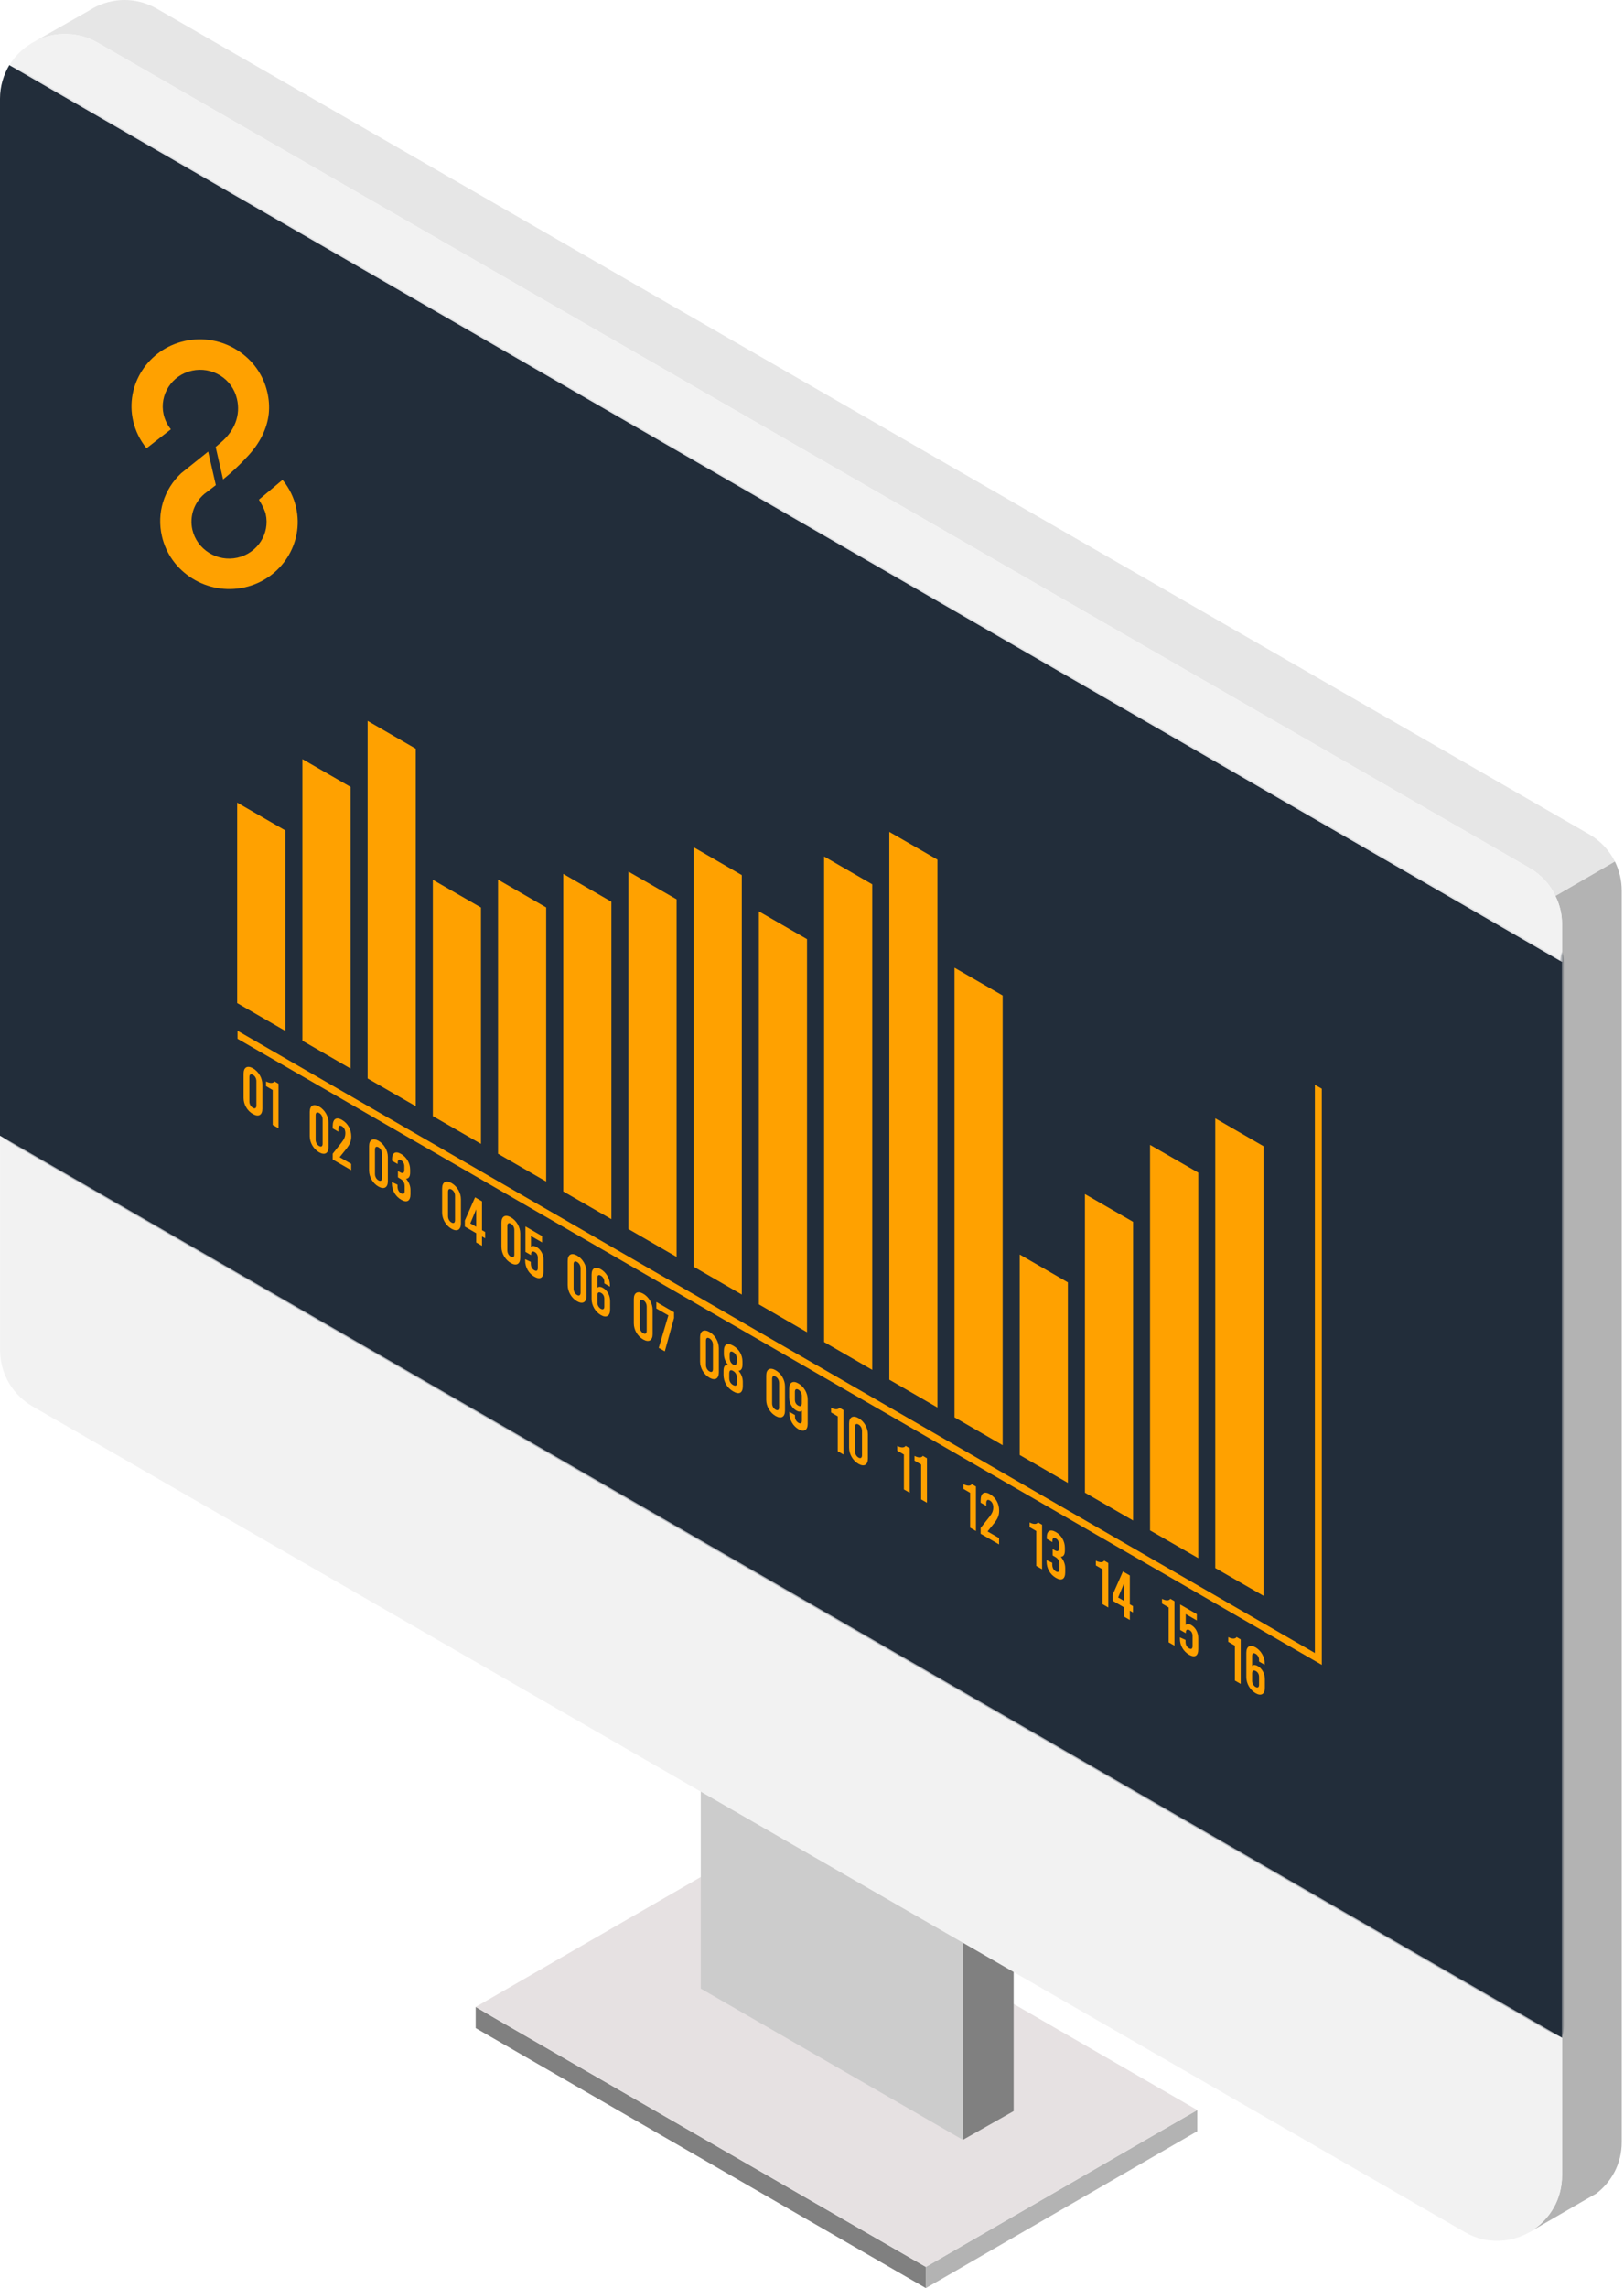 <svg width="213" height="300" viewBox="0 0 213 300" fill="none" xmlns="http://www.w3.org/2000/svg">
<path d="M200.499 292.724L207.563 288.637L209.399 287.585C211.358 286.063 212.701 283.7 212.701 280.868V116.763C212.701 115.42 212.377 114.11 211.795 112.935L203.992 117.457C204.574 118.599 204.865 119.853 204.865 121.163V285.257C204.865 286.745 204.484 288.145 203.846 289.32C203.063 290.764 201.898 291.929 200.499 292.724Z" fill="#B3B3B3"/>
<path d="M121.431 297.224V300L157.03 279.435V276.659L154.634 278.036L121.431 297.224Z" fill="#B3B3B3"/>
<path d="M62.389 263.135V265.912L121.43 300V297.224L64.784 264.546L62.389 263.135Z" fill="#808080"/>
<path d="M62.389 263.136L64.784 264.546L121.43 297.224L154.634 278.036L157.03 276.659L98.033 242.571L62.389 263.136Z" fill="#E6E1E2"/>
<path d="M91.909 229.103L98.57 232.954L126.288 248.963L132.949 245.19L98.57 225.331L91.909 229.103Z" fill="#F2F2F2"/>
<path d="M91.909 229.103V260.729L126.288 280.566V248.963L98.57 232.954L91.909 229.103Z" fill="#CCCCCC"/>
<path d="M126.288 248.963V280.566L132.949 276.793V245.19L126.288 248.963Z" fill="#808080"/>
<path d="M4.623 5.397C5.91 4.726 7.366 4.401 8.855 4.468C10.165 4.502 11.508 4.849 12.773 5.576L200.644 113.83C202.133 114.703 203.297 115.957 204.003 117.48L211.805 112.957C211.078 111.502 209.902 110.237 208.447 109.397L20.576 1.143C17.833 -0.435 14.732 -0.29 12.28 1.031L11.698 1.378L4.623 5.397Z" fill="#E6E6E6"/>
<path d="M204.876 285.279C204.876 286.768 204.495 288.167 203.857 289.342C203.073 290.775 201.898 291.94 200.499 292.735C198.047 294.078 194.924 294.279 192.147 292.678L4.276 184.402C1.645 182.88 0.011 180.081 0.011 177.047V148.904L204.887 267.188V285.279H204.876Z" fill="#F2F2F2"/>
<path d="M100.104 65.592L1.231 8.521C0.47 9.808 0 11.297 0 12.931V148.904L100.104 206.68L204.876 267.177V126.122L100.104 65.592Z" fill="#222D3A"/>
<path d="M4.624 5.397C5.911 4.726 7.367 4.401 8.856 4.468C10.165 4.502 11.509 4.849 12.774 5.576L200.645 113.83C202.134 114.703 203.298 115.957 204.004 117.48C204.586 118.622 204.877 119.875 204.877 121.185V126.111L1.243 8.543C2.06 7.188 3.247 6.103 4.624 5.397Z" fill="#F2F2F2"/>
<g opacity="0.56">
<g opacity="0.56">
<g opacity="0.56">
<g opacity="0.56">
<path opacity="0.032" d="M205.28 126.335C205.235 126.413 204.172 125.887 202.907 125.159L3.505 10.032C2.24 9.304 1.255 8.644 1.299 8.565C1.344 8.487 2.408 9.013 3.673 9.741L203.086 124.868C204.351 125.607 205.336 126.257 205.28 126.335Z" fill="#222D3A"/>
<path opacity="0.065" d="M205.225 126.301C205.18 126.38 204.151 125.865 202.919 125.159L3.506 10.032C2.275 9.327 1.323 8.689 1.368 8.61C1.413 8.532 2.442 9.047 3.674 9.752L203.087 124.879C204.307 125.585 205.27 126.223 205.225 126.301Z" fill="#222D3A"/>
<path opacity="0.097" d="M205.158 126.268C205.113 126.346 204.117 125.853 202.919 125.159L3.506 10.032C2.319 9.349 1.379 8.722 1.423 8.644C1.468 8.565 2.465 9.058 3.662 9.752L203.076 124.88C204.273 125.574 205.203 126.189 205.158 126.268Z" fill="#222D3A"/>
<path opacity="0.129" d="M205.09 126.234C205.046 126.313 204.072 125.831 202.919 125.159L3.517 10.021C2.364 9.349 1.457 8.756 1.502 8.677C1.546 8.599 2.52 9.08 3.673 9.752L203.075 124.891C204.24 125.551 205.135 126.156 205.09 126.234Z" fill="#222D3A"/>
<path opacity="0.161" d="M205.033 126.189C204.989 126.256 204.048 125.797 202.929 125.148L3.516 10.021C2.396 9.371 1.523 8.789 1.557 8.722C1.601 8.655 2.542 9.114 3.661 9.763L203.074 124.891C204.194 125.54 205.067 126.122 205.033 126.189Z" fill="#222D3A"/>
<path opacity="0.194" d="M204.967 126.156C204.923 126.223 204.016 125.775 202.93 125.148L3.517 10.021C2.431 9.394 1.58 8.823 1.625 8.756C1.67 8.689 2.576 9.136 3.662 9.763L203.075 124.891C204.161 125.518 205.012 126.089 204.967 126.156Z" fill="#222D3A"/>
<path opacity="0.226" d="M204.9 126.122C204.866 126.189 203.982 125.753 202.93 125.148L3.517 10.01C2.464 9.405 1.647 8.857 1.681 8.789C1.714 8.722 2.599 9.159 3.651 9.763L203.075 124.902C204.128 125.507 204.945 126.055 204.9 126.122Z" fill="#222D3A"/>
<path opacity="0.258" d="M204.844 126.077C204.811 126.145 203.949 125.719 202.941 125.137L3.517 10.01C2.498 9.427 1.703 8.89 1.748 8.834C1.781 8.767 2.643 9.192 3.651 9.775L203.064 124.902C204.083 125.484 204.878 126.021 204.844 126.077Z" fill="#222D3A"/>
<path opacity="0.29" d="M204.777 126.044C204.744 126.111 203.915 125.697 202.93 125.137L3.528 9.998C2.543 9.427 1.782 8.924 1.816 8.857C1.849 8.789 2.678 9.204 3.663 9.763L203.076 124.891C204.05 125.473 204.811 125.988 204.777 126.044Z" fill="#222D3A"/>
<path opacity="0.323" d="M204.71 126.01C204.676 126.066 203.881 125.674 202.93 125.137L3.528 9.998C2.587 9.45 1.848 8.957 1.882 8.901C1.916 8.845 2.71 9.237 3.662 9.775L203.075 124.902C204.004 125.451 204.743 125.943 204.71 126.01Z" fill="#222D3A"/>
<path opacity="0.355" d="M204.653 125.977C204.62 126.033 203.858 125.652 202.941 125.126L3.527 9.998C2.621 9.472 1.904 9.002 1.938 8.935C1.971 8.879 2.732 9.26 3.65 9.786L203.064 124.913C203.97 125.439 204.687 125.909 204.653 125.977Z" fill="#222D3A"/>
<path opacity="0.387" d="M204.586 125.932C204.553 125.988 203.814 125.619 202.941 125.115L3.528 9.987C2.654 9.484 1.972 9.025 2.005 8.969C2.039 8.913 2.777 9.282 3.651 9.786L203.064 124.913C203.937 125.428 204.62 125.876 204.586 125.932Z" fill="#222D3A"/>
<path opacity="0.419" d="M204.52 125.898C204.486 125.954 203.781 125.607 202.941 125.115L3.528 9.987C2.689 9.506 2.028 9.069 2.062 9.013C2.095 8.957 2.801 9.304 3.64 9.797L203.053 124.924C203.893 125.406 204.554 125.842 204.52 125.898Z" fill="#222D3A"/>
<path opacity="0.452" d="M204.464 125.865C204.43 125.921 203.759 125.585 202.952 125.115L3.539 9.987C2.733 9.517 2.106 9.103 2.14 9.047C2.174 8.991 2.845 9.327 3.651 9.797L203.064 124.924C203.859 125.395 204.486 125.809 204.464 125.865Z" fill="#222D3A"/>
<path opacity="0.484" d="M204.396 125.82C204.363 125.865 203.725 125.551 202.952 125.103L3.539 9.976C2.767 9.528 2.162 9.125 2.196 9.08C2.229 9.036 2.867 9.349 3.64 9.797L203.053 124.924C203.825 125.372 204.419 125.775 204.396 125.82Z" fill="#222D3A"/>
<path opacity="0.516" d="M204.329 125.786C204.307 125.831 203.68 125.529 202.953 125.103L3.539 9.976C2.8 9.551 2.23 9.17 2.263 9.125C2.286 9.08 2.912 9.383 3.64 9.808L203.053 124.936C203.781 125.361 204.363 125.742 204.329 125.786Z" fill="#222D3A"/>
<path opacity="0.548" d="M204.273 125.753C204.251 125.798 203.658 125.507 202.964 125.104L3.539 9.976C2.834 9.573 2.297 9.204 2.319 9.159C2.341 9.114 2.935 9.405 3.629 9.808L203.042 124.936C203.747 125.339 204.296 125.708 204.273 125.753Z" fill="#222D3A"/>
<path opacity="0.581" d="M204.205 125.719C204.183 125.764 203.623 125.484 202.963 125.103L3.55 9.965C2.889 9.584 2.363 9.237 2.385 9.192C2.408 9.148 2.968 9.427 3.639 9.808L203.052 124.936C203.713 125.327 204.228 125.674 204.205 125.719Z" fill="#222D3A"/>
<path opacity="0.613" d="M204.139 125.674C204.116 125.719 203.59 125.451 202.952 125.092L3.55 9.965C2.923 9.607 2.43 9.271 2.453 9.237C2.475 9.192 3.001 9.461 3.64 9.819L203.053 124.947C203.668 125.305 204.161 125.641 204.139 125.674Z" fill="#222D3A"/>
<path opacity="0.645" d="M204.072 125.641C204.05 125.674 203.546 125.428 202.953 125.092L3.551 9.954C2.957 9.607 2.487 9.304 2.51 9.26C2.532 9.226 3.036 9.472 3.629 9.808L203.042 124.936C203.636 125.294 204.095 125.607 204.072 125.641Z" fill="#222D3A"/>
<path opacity="0.677" d="M204.015 125.607C203.993 125.641 203.523 125.406 202.963 125.092L3.55 9.954C2.99 9.629 2.554 9.338 2.576 9.304C2.598 9.271 3.069 9.506 3.628 9.819L203.042 124.947C203.601 125.282 204.038 125.574 204.015 125.607Z" fill="#222D3A"/>
<path opacity="0.71" d="M203.948 125.562C203.926 125.596 203.489 125.383 202.963 125.081L3.55 9.954C3.024 9.651 2.621 9.383 2.632 9.349C2.654 9.315 3.091 9.528 3.617 9.842L203.03 124.969C203.557 125.26 203.971 125.529 203.948 125.562Z" fill="#222D3A"/>
<path opacity="0.742" d="M203.882 125.529C203.859 125.563 203.456 125.361 202.964 125.07L3.562 9.943C3.069 9.663 2.689 9.405 2.711 9.372C2.733 9.338 3.136 9.54 3.629 9.831L203.042 124.958C203.523 125.249 203.904 125.495 203.882 125.529Z" fill="#222D3A"/>
<path opacity="0.774" d="M203.826 125.495C203.803 125.529 203.423 125.339 202.975 125.07L3.562 9.942C3.103 9.685 2.756 9.439 2.767 9.416C2.789 9.383 3.17 9.573 3.618 9.842L203.031 124.969C203.49 125.227 203.837 125.462 203.826 125.495Z" fill="#222D3A"/>
<path opacity="0.806" d="M203.759 125.462C203.747 125.484 203.389 125.316 202.975 125.07L3.562 9.942C3.148 9.696 2.812 9.483 2.834 9.461C2.845 9.439 3.203 9.607 3.618 9.853L203.031 124.98C203.445 125.215 203.77 125.428 203.759 125.462Z" fill="#222D3A"/>
<path opacity="0.839" d="M203.691 125.417C203.68 125.439 203.355 125.283 202.975 125.059L3.562 9.931C3.181 9.707 2.879 9.506 2.89 9.483C2.901 9.461 3.226 9.618 3.606 9.842L203.031 124.98C203.411 125.193 203.714 125.395 203.691 125.417Z" fill="#222D3A"/>
<path opacity="0.871" d="M203.636 125.383C203.624 125.406 203.333 125.26 202.986 125.059L3.562 9.931C3.215 9.73 2.946 9.551 2.957 9.528C2.969 9.506 3.26 9.651 3.607 9.853L203.02 124.98C203.378 125.182 203.647 125.361 203.636 125.383Z" fill="#222D3A"/>
<path opacity="0.903" d="M203.568 125.35C203.556 125.372 203.288 125.238 202.986 125.059L3.572 9.931C3.259 9.752 3.013 9.584 3.024 9.562C3.035 9.539 3.304 9.674 3.617 9.853L203.019 124.98C203.333 125.159 203.579 125.327 203.568 125.35Z" fill="#222D3A"/>
<path opacity="0.935" d="M203.501 125.316C203.49 125.339 203.254 125.215 202.975 125.059L3.573 9.92C3.293 9.763 3.08 9.618 3.091 9.595C3.102 9.573 3.338 9.696 3.617 9.853L203.031 124.98C203.299 125.148 203.512 125.294 203.501 125.316Z" fill="#222D3A"/>
<path opacity="0.968" d="M203.444 125.271C203.433 125.283 203.232 125.182 202.986 125.047L3.572 9.92C3.326 9.774 3.136 9.651 3.147 9.64C3.158 9.629 3.36 9.73 3.606 9.864L203.019 124.991C203.254 125.137 203.444 125.26 203.444 125.271Z" fill="#222D3A"/>
<path opacity="0.56" d="M203.019 124.991C203.221 125.115 203.389 125.215 203.378 125.238C203.366 125.249 203.199 125.159 202.986 125.047L3.573 9.909C3.36 9.786 3.203 9.685 3.214 9.662C3.226 9.651 3.394 9.741 3.606 9.853L203.019 124.991Z" fill="#222D3A"/>
</g>
</g>
</g>
</g>
<g opacity="0.74">
<g opacity="0.74">
<g opacity="0.74">
<g opacity="0.74">
<path opacity="0.032" d="M204.877 124.723C205.022 124.723 205.134 125.439 205.134 126.313V265.52C205.134 266.404 205.022 267.121 204.877 267.121C204.731 267.121 204.619 266.404 204.619 265.52V126.324C204.619 125.439 204.731 124.723 204.877 124.723Z" fill="#222D3A"/>
<path opacity="0.065" d="M204.876 124.768C205.01 124.768 205.122 125.462 205.122 126.324V265.531C205.122 266.393 205.01 267.087 204.876 267.087C204.742 267.087 204.63 266.393 204.63 265.531V126.324C204.63 125.462 204.742 124.768 204.876 124.768Z" fill="#222D3A"/>
<path opacity="0.097" d="M204.876 124.812C205.011 124.812 205.112 125.484 205.112 126.324V265.531C205.112 266.36 205 267.043 204.876 267.043C204.742 267.043 204.641 266.371 204.641 265.531V126.324C204.63 125.495 204.742 124.812 204.876 124.812Z" fill="#222D3A"/>
<path opacity="0.129" d="M204.876 124.857C205.01 124.857 205.111 125.507 205.111 126.324V265.531C205.111 266.337 205.01 266.998 204.876 266.998C204.741 266.998 204.641 266.348 204.641 265.531V126.324C204.641 125.518 204.741 124.857 204.876 124.857Z" fill="#222D3A"/>
<path opacity="0.161" d="M204.877 124.902C205 124.902 205.101 125.54 205.101 126.324V265.531C205.101 266.315 205 266.953 204.877 266.953C204.754 266.953 204.653 266.315 204.653 265.531V126.324C204.653 125.54 204.754 124.902 204.877 124.902Z" fill="#222D3A"/>
<path opacity="0.194" d="M204.877 124.947C205 124.947 205.101 125.563 205.101 126.324V265.531C205.101 266.292 205 266.908 204.877 266.908C204.754 266.908 204.653 266.292 204.653 265.531V126.324C204.653 125.563 204.754 124.947 204.877 124.947Z" fill="#222D3A"/>
<path opacity="0.226" d="M204.877 124.992C204.989 124.992 205.089 125.585 205.089 126.324V265.531C205.089 266.27 205 266.863 204.877 266.863C204.765 266.863 204.664 266.27 204.664 265.531V126.324C204.664 125.585 204.754 124.992 204.877 124.992Z" fill="#222D3A"/>
<path opacity="0.258" d="M204.876 125.036C204.988 125.036 205.078 125.607 205.078 126.324V265.531C205.078 266.236 204.988 266.819 204.876 266.819C204.764 266.819 204.675 266.248 204.675 265.531V126.324C204.675 125.619 204.764 125.036 204.876 125.036Z" fill="#222D3A"/>
<path opacity="0.29" d="M204.876 125.081C204.988 125.081 205.078 125.641 205.078 126.324V265.531C205.078 266.214 204.988 266.774 204.876 266.774C204.764 266.774 204.675 266.214 204.675 265.531V126.324C204.675 125.641 204.764 125.081 204.876 125.081Z" fill="#222D3A"/>
<path opacity="0.323" d="M204.876 125.126C204.977 125.126 205.066 125.663 205.066 126.324V265.531C205.066 266.192 204.977 266.729 204.876 266.729C204.775 266.729 204.686 266.192 204.686 265.531V126.324C204.686 125.663 204.775 125.126 204.876 125.126Z" fill="#222D3A"/>
<path opacity="0.355" d="M204.877 125.171C204.978 125.171 205.056 125.686 205.056 126.324V265.531C205.056 266.169 204.978 266.684 204.877 266.684C204.777 266.684 204.698 266.169 204.698 265.531V126.324C204.698 125.686 204.777 125.171 204.877 125.171Z" fill="#222D3A"/>
<path opacity="0.387" d="M204.877 125.215C204.978 125.215 205.056 125.708 205.056 126.324V265.531C205.056 266.147 204.978 266.64 204.877 266.64C204.777 266.64 204.698 266.147 204.698 265.531V126.324C204.698 125.708 204.777 125.215 204.877 125.215Z" fill="#222D3A"/>
<path opacity="0.419" d="M204.877 125.26C204.966 125.26 205.045 125.73 205.045 126.324V265.531C205.045 266.113 204.966 266.595 204.877 266.595C204.787 266.595 204.709 266.125 204.709 265.531V126.324C204.709 125.73 204.787 125.26 204.877 125.26Z" fill="#222D3A"/>
<path opacity="0.452" d="M204.877 125.305C204.966 125.305 205.034 125.764 205.034 126.324V265.531C205.034 266.091 204.966 266.55 204.877 266.55C204.787 266.55 204.709 266.091 204.709 265.531V126.324C204.709 125.764 204.787 125.305 204.877 125.305Z" fill="#222D3A"/>
<path opacity="0.484" d="M204.876 125.35C204.966 125.35 205.033 125.786 205.033 126.324V265.531C205.033 266.068 204.966 266.505 204.876 266.505C204.787 266.505 204.72 266.068 204.72 265.531V126.324C204.72 125.786 204.787 125.35 204.876 125.35Z" fill="#222D3A"/>
<path opacity="0.516" d="M204.876 125.395C204.954 125.395 205.022 125.809 205.022 126.324V265.531C205.022 266.046 204.954 266.46 204.876 266.46C204.798 266.46 204.73 266.046 204.73 265.531V126.324C204.73 125.809 204.798 125.395 204.876 125.395Z" fill="#222D3A"/>
<path opacity="0.548" d="M204.876 125.439C204.954 125.439 205.022 125.831 205.022 126.324V265.531C205.022 266.024 204.954 266.416 204.876 266.416C204.798 266.416 204.73 266.024 204.73 265.531V126.324C204.73 125.831 204.798 125.439 204.876 125.439Z" fill="#222D3A"/>
<path opacity="0.581" d="M204.877 125.484C204.955 125.484 205.011 125.865 205.011 126.324V265.531C205.011 265.99 204.955 266.371 204.877 266.371C204.798 266.371 204.742 265.99 204.742 265.531V126.324C204.742 125.854 204.798 125.484 204.877 125.484Z" fill="#222D3A"/>
<path opacity="0.613" d="M204.877 125.529C204.944 125.529 205 125.887 205 126.324V265.531C205 265.968 204.944 266.326 204.877 266.326C204.81 266.326 204.754 265.968 204.754 265.531V126.324C204.754 125.887 204.81 125.529 204.877 125.529Z" fill="#222D3A"/>
<path opacity="0.645" d="M204.877 125.574C204.944 125.574 205 125.91 205 126.324V265.531C205 265.945 204.944 266.281 204.877 266.281C204.81 266.281 204.754 265.945 204.754 265.531V126.324C204.754 125.91 204.81 125.574 204.877 125.574Z" fill="#222D3A"/>
<path opacity="0.677" d="M204.877 125.618C204.944 125.618 204.989 125.932 204.989 126.324V265.531C204.989 265.923 204.933 266.236 204.877 266.236C204.809 266.236 204.765 265.923 204.765 265.531V126.324C204.765 125.932 204.809 125.618 204.877 125.618Z" fill="#222D3A"/>
<path opacity="0.71" d="M204.877 125.663C204.933 125.663 204.977 125.954 204.977 126.324V265.531C204.977 265.901 204.933 266.192 204.877 266.192C204.821 266.192 204.776 265.901 204.776 265.531V126.324C204.765 125.954 204.821 125.663 204.877 125.663Z" fill="#222D3A"/>
<path opacity="0.742" d="M204.876 125.708C204.932 125.708 204.977 125.988 204.977 126.324V265.531C204.977 265.867 204.932 266.147 204.876 266.147C204.82 266.147 204.775 265.867 204.775 265.531V126.324C204.775 125.977 204.82 125.708 204.876 125.708Z" fill="#222D3A"/>
<path opacity="0.774" d="M204.877 125.753C204.933 125.753 204.966 126.01 204.966 126.324V265.531C204.966 265.845 204.921 266.102 204.877 266.102C204.821 266.102 204.787 265.845 204.787 265.531V126.324C204.787 126.01 204.821 125.753 204.877 125.753Z" fill="#222D3A"/>
<path opacity="0.806" d="M204.877 125.798C204.921 125.798 204.966 126.033 204.966 126.324V265.531C204.966 265.822 204.933 266.057 204.877 266.057C204.832 266.057 204.787 265.822 204.787 265.531V126.324C204.787 126.033 204.832 125.798 204.877 125.798Z" fill="#222D3A"/>
<path opacity="0.839" d="M204.877 125.842C204.922 125.842 204.956 126.055 204.956 126.324V265.531C204.956 265.8 204.922 266.013 204.877 266.013C204.832 266.013 204.799 265.8 204.799 265.531V126.324C204.799 126.055 204.832 125.842 204.877 125.842Z" fill="#222D3A"/>
<path opacity="0.871" d="M204.877 125.887C204.91 125.887 204.944 126.089 204.944 126.324V265.531C204.944 265.777 204.91 265.968 204.877 265.968C204.843 265.968 204.81 265.766 204.81 265.531V126.324C204.81 126.077 204.832 125.887 204.877 125.887Z" fill="#222D3A"/>
<path opacity="0.903" d="M204.877 125.932C204.91 125.932 204.944 126.111 204.944 126.324V265.531C204.944 265.755 204.91 265.923 204.877 265.923C204.843 265.923 204.81 265.744 204.81 265.531V126.324C204.81 126.1 204.843 125.932 204.877 125.932Z" fill="#222D3A"/>
<path opacity="0.935" d="M204.876 125.977C204.91 125.977 204.932 126.134 204.932 126.324V265.531C204.932 265.722 204.91 265.878 204.876 265.878C204.843 265.878 204.82 265.722 204.82 265.531V126.324C204.82 126.134 204.843 125.977 204.876 125.977Z" fill="#222D3A"/>
<path opacity="0.968" d="M204.877 126.01C204.899 126.01 204.922 126.145 204.922 126.313V265.52C204.922 265.688 204.899 265.822 204.877 265.822C204.854 265.822 204.832 265.688 204.832 265.52V126.324C204.832 126.156 204.843 126.01 204.877 126.01Z" fill="#222D3A"/>
<path opacity="0.74" d="M204.832 126.324C204.832 126.178 204.854 126.066 204.877 126.066C204.899 126.066 204.922 126.189 204.922 126.324V265.531C204.922 265.677 204.899 265.789 204.877 265.789C204.854 265.789 204.832 265.666 204.832 265.531V126.324Z" fill="#222D3A"/>
</g>
</g>
</g>
</g>
<g opacity="0.74">
<g opacity="0.74">
<g opacity="0.74">
<g opacity="0.74">
<path opacity="0.032" d="M204.809 267.132C204.764 267.21 203.7 266.684 202.435 265.957L2.272 150.393C1.007 149.665 0.011 149.004 0.067 148.926C0.111 148.848 1.175 149.374 2.44 150.102L202.592 265.666C203.868 266.393 204.853 267.043 204.809 267.132Z" fill="#222D3A"/>
<path opacity="0.065" d="M204.743 267.087C204.698 267.166 203.657 266.651 202.426 265.945L2.285 150.392C1.053 149.676 0.091 149.038 0.135 148.96C0.18 148.881 1.221 149.396 2.453 150.101L202.605 265.665C203.836 266.371 204.799 267.009 204.743 267.087Z" fill="#222D3A"/>
<path opacity="0.097" d="M204.686 267.054C204.641 267.132 203.634 266.628 202.436 265.945L2.284 150.381C1.086 149.687 0.157 149.072 0.202 148.993C0.247 148.915 1.254 149.419 2.452 150.101L202.604 265.665C203.791 266.36 204.731 266.975 204.686 267.054Z" fill="#222D3A"/>
<path opacity="0.129" d="M204.619 267.02C204.574 267.098 203.6 266.606 202.436 265.945L2.284 150.381C1.119 149.71 0.213 149.105 0.257 149.038C0.302 148.96 1.276 149.452 2.44 150.113L202.592 265.677C203.757 266.337 204.664 266.942 204.619 267.02Z" fill="#222D3A"/>
<path opacity="0.161" d="M204.552 266.986C204.507 267.054 203.567 266.595 202.436 265.945L2.284 150.37C1.153 149.721 0.28 149.139 0.325 149.06C0.37 148.993 1.31 149.452 2.441 150.101L202.593 265.665C203.723 266.326 204.597 266.908 204.552 266.986Z" fill="#222D3A"/>
<path opacity="0.194" d="M204.495 266.942C204.45 267.009 203.543 266.561 202.446 265.923L2.283 150.37C1.197 149.743 0.346 149.172 0.38 149.105C0.413 149.038 1.331 149.486 2.429 150.124L202.581 265.688C203.678 266.304 204.528 266.874 204.495 266.942Z" fill="#222D3A"/>
<path opacity="0.226" d="M204.428 266.908C204.395 266.975 203.499 266.539 202.447 265.923L2.295 150.37C1.242 149.765 0.414 149.217 0.459 149.15C0.492 149.083 1.388 149.519 2.44 150.135L202.592 265.699C203.645 266.292 204.462 266.841 204.428 266.908Z" fill="#222D3A"/>
<path opacity="0.258" d="M204.361 266.874C204.327 266.942 203.465 266.516 202.447 265.923L2.295 150.359C1.276 149.766 0.481 149.239 0.515 149.172C0.548 149.105 1.41 149.531 2.429 150.124L202.581 265.688C203.611 266.27 204.406 266.807 204.361 266.874Z" fill="#222D3A"/>
<path opacity="0.29" d="M204.305 266.83C204.272 266.897 203.443 266.483 202.458 265.912L2.295 150.359C1.31 149.788 0.537 149.273 0.582 149.217C0.616 149.15 1.444 149.564 2.429 150.135L202.581 265.699C203.566 266.259 204.339 266.774 204.305 266.83Z" fill="#222D3A"/>
<path opacity="0.323" d="M204.239 266.796C204.205 266.852 203.41 266.46 202.459 265.912L2.296 150.359C1.344 149.81 0.605 149.318 0.639 149.262C0.672 149.206 1.467 149.598 2.419 150.146L202.582 265.699C203.534 266.247 204.272 266.74 204.239 266.796Z" fill="#222D3A"/>
<path opacity="0.355" d="M204.171 266.763C204.137 266.819 203.365 266.438 202.458 265.912L2.295 150.348C1.377 149.822 0.672 149.34 0.705 149.284C0.739 149.228 1.511 149.609 2.418 150.135L202.581 265.699C203.488 266.225 204.205 266.707 204.171 266.763Z" fill="#222D3A"/>
<path opacity="0.387" d="M204.104 266.718C204.07 266.774 203.332 266.404 202.458 265.901L2.306 150.348C1.422 149.844 0.739 149.385 0.773 149.329C0.806 149.273 1.545 149.642 2.418 150.146L202.582 265.699C203.455 266.214 204.138 266.662 204.104 266.718Z" fill="#222D3A"/>
<path opacity="0.419" d="M204.048 266.684C204.015 266.74 203.309 266.382 202.47 265.9L2.307 150.348C1.467 149.855 0.807 149.418 0.84 149.362C0.874 149.306 1.579 149.665 2.419 150.146L202.571 265.71C203.421 266.192 204.082 266.628 204.048 266.684Z" fill="#222D3A"/>
<path opacity="0.452" d="M203.981 266.651C203.947 266.707 203.276 266.371 202.458 265.901L2.306 150.337C1.5 149.866 0.862 149.452 0.896 149.396C0.929 149.34 1.601 149.676 2.418 150.146L202.57 265.71C203.376 266.18 204.014 266.595 203.981 266.651Z" fill="#222D3A"/>
<path opacity="0.484" d="M203.914 266.617C203.88 266.662 203.231 266.348 202.459 265.901L2.307 150.337C1.534 149.889 0.93 149.486 0.963 149.441C0.997 149.396 1.646 149.71 2.419 150.157L202.571 265.721C203.343 266.158 203.948 266.561 203.914 266.617Z" fill="#222D3A"/>
<path opacity="0.516" d="M203.859 266.572C203.836 266.617 203.209 266.315 202.47 265.889L2.318 150.325C1.579 149.9 1.009 149.519 1.031 149.463C1.053 149.419 1.68 149.721 2.419 150.146L202.571 265.71C203.31 266.147 203.881 266.528 203.859 266.572Z" fill="#222D3A"/>
<path opacity="0.548" d="M203.79 266.539C203.768 266.583 203.175 266.292 202.469 265.889L2.317 150.325C1.612 149.922 1.064 149.553 1.097 149.508C1.12 149.463 1.713 149.754 2.418 150.157L202.57 265.721C203.264 266.124 203.813 266.494 203.79 266.539Z" fill="#222D3A"/>
<path opacity="0.581" d="M203.723 266.505C203.701 266.55 203.141 266.27 202.469 265.889L2.317 150.325C1.646 149.945 1.131 149.598 1.153 149.553C1.175 149.508 1.735 149.788 2.407 150.169L202.559 265.733C203.231 266.113 203.746 266.46 203.723 266.505Z" fill="#222D3A"/>
<path opacity="0.613" d="M203.656 266.46C203.634 266.505 203.096 266.236 202.469 265.878L2.317 150.314C1.691 149.945 1.187 149.62 1.22 149.575C1.243 149.531 1.78 149.799 2.407 150.157L202.559 265.722C203.197 266.091 203.69 266.427 203.656 266.46Z" fill="#222D3A"/>
<path opacity="0.645" d="M203.6 266.427C203.578 266.46 203.074 266.214 202.481 265.867L2.317 150.314C1.724 149.967 1.254 149.665 1.276 149.62C1.299 149.586 1.802 149.833 2.396 150.18L202.548 265.744C203.152 266.08 203.622 266.393 203.6 266.427Z" fill="#222D3A"/>
<path opacity="0.677" d="M203.533 266.393C203.51 266.427 203.04 266.192 202.48 265.867L2.328 150.314C1.769 149.99 1.332 149.699 1.354 149.665C1.377 149.631 1.847 149.866 2.407 150.191L202.559 265.755C203.118 266.069 203.555 266.36 203.533 266.393Z" fill="#222D3A"/>
<path opacity="0.71" d="M203.466 266.36C203.444 266.393 203.007 266.169 202.481 265.867L2.329 150.303C1.803 150.001 1.389 149.721 1.411 149.687C1.433 149.654 1.87 149.877 2.396 150.18L202.548 265.744C203.074 266.046 203.489 266.326 203.466 266.36Z" fill="#222D3A"/>
<path opacity="0.742" d="M203.409 266.315C203.387 266.348 202.984 266.147 202.492 265.856L2.328 150.303C1.836 150.023 1.455 149.766 1.478 149.732C1.5 149.698 1.903 149.9 2.395 150.191L202.547 265.755C203.04 266.035 203.421 266.281 203.409 266.315Z" fill="#222D3A"/>
<path opacity="0.774" d="M203.343 266.281C203.321 266.315 202.94 266.124 202.493 265.856L2.329 150.292C1.87 150.023 1.523 149.788 1.534 149.766C1.557 149.732 1.937 149.922 2.385 150.191L202.537 265.755C203.007 266.012 203.354 266.248 203.343 266.281Z" fill="#222D3A"/>
<path opacity="0.806" d="M203.275 266.248C203.264 266.27 202.906 266.102 202.492 265.856L2.328 150.292C1.903 150.045 1.578 149.833 1.601 149.799C1.612 149.777 1.97 149.945 2.396 150.191L202.548 265.755C202.962 266.001 203.298 266.214 203.275 266.248Z" fill="#222D3A"/>
<path opacity="0.839" d="M203.22 266.203C203.208 266.225 202.884 266.068 202.492 265.845L2.34 150.292C1.959 150.068 1.657 149.866 1.668 149.844C1.679 149.822 2.004 149.978 2.396 150.202L202.548 265.766C202.929 265.979 203.231 266.18 203.22 266.203Z" fill="#222D3A"/>
<path opacity="0.871" d="M203.152 266.169C203.141 266.191 202.849 266.046 202.491 265.844L2.339 150.28C1.992 150.079 1.712 149.9 1.735 149.877C1.746 149.855 2.037 150.001 2.395 150.202L202.547 265.766C202.894 265.968 203.163 266.147 203.152 266.169Z" fill="#222D3A"/>
<path opacity="0.903" d="M203.085 266.136C203.074 266.158 202.805 266.024 202.492 265.845L2.34 150.281C2.026 150.101 1.78 149.934 1.791 149.911C1.803 149.889 2.071 150.023 2.385 150.202L202.537 265.766C202.85 265.945 203.096 266.113 203.085 266.136Z" fill="#222D3A"/>
<path opacity="0.935" d="M203.018 266.091C203.007 266.113 202.772 265.99 202.492 265.833L2.34 150.281C2.06 150.124 1.848 149.978 1.848 149.956C1.859 149.933 2.094 150.057 2.374 150.213L202.526 265.777C202.817 265.934 203.03 266.08 203.018 266.091Z" fill="#222D3A"/>
<path opacity="0.968" d="M202.962 266.057C202.951 266.068 202.749 265.968 202.503 265.833L2.34 150.269C2.094 150.124 1.903 150.001 1.915 149.989C1.926 149.978 2.127 150.079 2.374 150.213L202.526 265.777C202.783 265.912 202.973 266.046 202.962 266.057Z" fill="#222D3A"/>
<path opacity="0.74" d="M202.537 265.777C202.75 265.901 202.907 266.001 202.896 266.024C202.885 266.035 202.717 265.945 202.504 265.833L2.352 150.269C2.139 150.146 1.982 150.045 1.982 150.023C1.994 150.012 2.162 150.101 2.374 150.213L202.537 265.777Z" fill="#222D3A"/>
</g>
</g>
</g>
</g>
<path d="M173.363 218.289L31.155 136.198V135.145L172.456 216.733V142.232L173.363 142.747V218.289Z" fill="#FFA100"/>
<path d="M37.424 135.167L31.11 131.518V105.233L37.424 108.882V135.167Z" fill="#FFA100"/>
<path d="M45.977 140.104L39.663 136.455V99.534L45.977 103.173V140.104Z" fill="#FFA100"/>
<path d="M54.531 145.041L48.217 141.403V94.519L54.531 98.169V145.041Z" fill="#FFA100"/>
<path d="M63.082 149.978L56.769 146.34V115.353L63.082 118.991V149.978Z" fill="#FFA100"/>
<path d="M71.635 154.915L65.321 151.277V115.33L71.635 118.98V154.915Z" fill="#FFA100"/>
<path d="M80.189 159.852L73.875 156.214V114.58L80.189 118.23V159.852Z" fill="#FFA100"/>
<path d="M88.742 164.8L82.428 161.151V114.278L88.742 117.916V164.8Z" fill="#FFA100"/>
<path d="M97.293 169.737L90.98 166.088V111.088L97.293 114.737V169.737Z" fill="#FFA100"/>
<path d="M105.847 174.674L99.533 171.024V119.495L105.847 123.133V174.674Z" fill="#FFA100"/>
<path d="M114.4 179.611L108.086 175.962V112.297L114.4 115.946V179.611Z" fill="#FFA100"/>
<path d="M122.954 184.548L116.64 180.898V109.073L122.954 112.711V184.548Z" fill="#FFA100"/>
<path d="M131.505 189.485L125.191 185.835V126.883L131.505 130.522V189.485Z" fill="#FFA100"/>
<path d="M140.058 194.422L133.744 190.772V164.487L140.058 168.136V194.422Z" fill="#FFA100"/>
<path d="M148.612 199.359L142.298 195.709V156.561L148.612 160.199V199.359Z" fill="#FFA100"/>
<path d="M157.164 204.296L150.839 200.657V150.113L157.164 153.751V204.296Z" fill="#FFA100"/>
<path d="M165.717 209.232L159.392 205.594V146.631L165.717 150.281V209.232Z" fill="#FFA100"/>
<path d="M31.95 143.956V140.776C31.95 139.937 32.443 139.657 33.182 140.071C33.92 140.496 34.413 141.347 34.413 142.187V145.366C34.413 146.206 33.92 146.486 33.182 146.071C32.431 145.657 31.95 144.806 31.95 143.956ZM33.629 144.941V141.761C33.629 141.392 33.45 141.079 33.17 140.922C32.891 140.765 32.711 140.866 32.711 141.235V144.415C32.711 144.784 32.891 145.097 33.17 145.254C33.45 145.411 33.629 145.299 33.629 144.941Z" fill="#FFA100"/>
<path d="M35.757 142.915L34.895 142.411V141.795C35.488 142.086 35.835 142.019 35.992 141.784L36.529 142.097V147.93L35.768 147.493V142.915H35.757Z" fill="#FFA100"/>
<path d="M40.626 148.971V145.791C40.626 144.952 41.118 144.672 41.857 145.086C42.596 145.512 43.089 146.362 43.089 147.202V150.381C43.089 151.221 42.596 151.501 41.857 151.087C41.118 150.661 40.626 149.81 40.626 148.971ZM42.316 149.945V146.765C42.316 146.396 42.137 146.083 41.857 145.926C41.578 145.769 41.398 145.87 41.398 146.239V149.419C41.398 149.788 41.578 150.101 41.857 150.258C42.137 150.415 42.316 150.314 42.316 149.945Z" fill="#FFA100"/>
<path d="M44.544 151.725L46.056 152.598V153.426L43.638 152.027V151.266L44.757 149.855C45.171 149.329 45.294 149.004 45.294 148.557C45.294 148.154 45.127 147.829 44.836 147.661C44.544 147.493 44.377 147.616 44.377 148.03V148.377L43.638 147.952V147.672C43.638 146.721 44.086 146.396 44.847 146.833C45.608 147.269 46.067 148.075 46.067 148.982C46.067 149.62 45.899 150.034 45.384 150.684L44.544 151.725Z" fill="#FFA100"/>
<path d="M48.407 153.46V150.281C48.407 149.441 48.9 149.161 49.639 149.575C50.377 150.001 50.87 150.852 50.87 151.691V154.871C50.87 155.71 50.377 155.99 49.639 155.576C48.9 155.162 48.407 154.311 48.407 153.46ZM50.098 154.445V151.266C50.098 150.896 49.919 150.583 49.639 150.426C49.359 150.269 49.18 150.37 49.18 150.74V153.919C49.18 154.288 49.359 154.602 49.639 154.759C49.919 154.915 50.098 154.803 50.098 154.445Z" fill="#FFA100"/>
<path d="M53.837 156.035V156.572C53.837 157.457 53.378 157.748 52.617 157.3C51.855 156.863 51.397 156.046 51.397 155.162V154.983L52.135 155.33V155.52C52.135 155.99 52.303 156.281 52.605 156.46C52.897 156.628 53.076 156.527 53.076 156.147V155.542C53.076 155.072 52.897 154.781 52.494 154.546L52.191 154.367V153.538L52.449 153.684C52.852 153.919 53.031 153.818 53.031 153.348V152.9C53.031 152.564 52.874 152.285 52.594 152.128C52.326 151.971 52.158 152.061 52.158 152.486V152.62L51.419 152.195V151.993C51.419 151.154 51.855 150.874 52.605 151.299C53.344 151.725 53.792 152.52 53.792 153.359V153.74C53.792 154.266 53.602 154.535 53.255 154.546C53.636 154.983 53.837 155.486 53.837 156.035Z" fill="#FFA100"/>
<path d="M57.989 159.001V155.822C57.989 154.982 58.482 154.703 59.221 155.117C59.96 155.542 60.452 156.393 60.452 157.233V160.412C60.452 161.252 59.96 161.531 59.221 161.117C58.482 160.692 57.989 159.841 57.989 159.001ZM59.68 159.975V156.796C59.68 156.427 59.501 156.113 59.221 155.956C58.941 155.8 58.762 155.9 58.762 156.27V159.449C58.762 159.819 58.941 160.132 59.221 160.289C59.501 160.445 59.68 160.334 59.68 159.975Z" fill="#FFA100"/>
<path d="M63.631 162.36L63.217 162.125V163.345L62.456 162.908V161.688L60.967 160.826V160.031L62.31 156.986L63.217 157.512V161.296L63.631 161.531V162.36ZM62.456 160.849V158.554L61.683 160.401L62.456 160.849Z" fill="#FFA100"/>
<path d="M65.769 163.49V160.311C65.769 159.472 66.262 159.192 67.001 159.606C67.74 160.031 68.232 160.882 68.232 161.722V164.901C68.232 165.741 67.74 166.02 67.001 165.606C66.262 165.181 65.769 164.33 65.769 163.49ZM67.46 164.464V161.285C67.46 160.916 67.281 160.602 67.001 160.445C66.721 160.289 66.542 160.39 66.542 160.759V163.938C66.542 164.308 66.721 164.621 67.001 164.778C67.281 164.935 67.46 164.834 67.46 164.464Z" fill="#FFA100"/>
<path d="M68.882 165.282V165.103L69.621 165.45V165.64C69.621 166.11 69.789 166.39 70.08 166.547C70.36 166.715 70.539 166.625 70.539 166.244V164.901C70.539 164.554 70.382 164.296 70.136 164.162C69.867 164.005 69.654 164.106 69.654 164.464V164.565L68.915 164.14V160.804L71.098 162.069V162.897L69.643 162.058V163.502C69.755 163.345 70.024 163.3 70.371 163.502C70.942 163.826 71.289 164.498 71.289 165.203V166.67C71.289 167.554 70.83 167.823 70.08 167.386C69.341 166.961 68.882 166.166 68.882 165.282Z" fill="#FFA100"/>
<path d="M74.457 168.506V165.326C74.457 164.487 74.95 164.207 75.689 164.621C76.427 165.047 76.92 165.897 76.92 166.737V169.916C76.92 170.756 76.427 171.036 75.689 170.622C74.95 170.196 74.457 169.345 74.457 168.506ZM76.147 169.48V166.3C76.147 165.931 75.968 165.617 75.689 165.461C75.409 165.304 75.23 165.405 75.23 165.774V168.954C75.23 169.323 75.409 169.636 75.689 169.793C75.957 169.95 76.147 169.838 76.147 169.48Z" fill="#FFA100"/>
<path d="M77.592 170.319V167.118C77.592 166.289 78.073 165.998 78.801 166.412C79.517 166.826 79.999 167.666 79.999 168.506V168.696L79.26 168.271V168.036C79.26 167.722 79.081 167.409 78.801 167.252C78.521 167.095 78.353 167.196 78.353 167.521V168.853C78.465 168.707 78.722 168.651 79.092 168.864C79.674 169.2 80.021 169.871 80.021 170.588V171.719C80.021 172.547 79.528 172.838 78.812 172.424C78.073 171.998 77.592 171.148 77.592 170.319ZM79.26 171.327V170.286C79.26 169.927 79.103 169.67 78.846 169.524C78.543 169.345 78.353 169.457 78.353 169.827V170.812C78.353 171.125 78.521 171.439 78.812 171.607C79.092 171.752 79.26 171.64 79.26 171.327Z" fill="#FFA100"/>
<path d="M83.132 173.51V170.331C83.132 169.491 83.624 169.211 84.363 169.625C85.102 170.051 85.595 170.902 85.595 171.741V174.92C85.595 175.76 85.102 176.04 84.363 175.626C83.624 175.212 83.132 174.361 83.132 173.51ZM84.822 174.495V171.316C84.822 170.946 84.643 170.633 84.363 170.476C84.083 170.319 83.904 170.42 83.904 170.79V173.969C83.904 174.338 84.083 174.652 84.363 174.808C84.643 174.965 84.822 174.853 84.822 174.495Z" fill="#FFA100"/>
<path d="M88.404 172.055V172.816L87.195 177.182L86.4 176.723L87.665 172.469L86.087 171.562V170.711L88.404 172.055Z" fill="#FFA100"/>
<path d="M91.819 178.525V175.346C91.819 174.506 92.312 174.226 93.051 174.641C93.79 175.066 94.282 175.917 94.282 176.756V179.936C94.282 180.775 93.79 181.055 93.051 180.641C92.312 180.216 91.819 179.365 91.819 178.525ZM93.51 179.499V176.32C93.51 175.95 93.331 175.637 93.051 175.48C92.771 175.323 92.592 175.424 92.592 175.794V178.973C92.592 179.342 92.771 179.656 93.051 179.813C93.331 179.969 93.51 179.869 93.51 179.499Z" fill="#FFA100"/>
<path d="M97.427 181.201V181.738C97.427 182.622 96.969 182.914 96.162 182.432C95.345 181.962 94.897 181.145 94.897 180.272V179.734C94.897 179.186 95.099 178.906 95.457 178.917C95.133 178.525 94.942 178.033 94.942 177.495V177.115C94.942 176.275 95.379 175.995 96.162 176.443C96.946 176.891 97.383 177.674 97.383 178.525V178.906C97.383 179.443 97.192 179.712 96.868 179.734C97.226 180.137 97.427 180.652 97.427 181.201ZM96.655 180.708C96.655 180.238 96.487 179.947 96.151 179.745C95.815 179.555 95.647 179.656 95.647 180.115V180.719C95.647 181.1 95.815 181.402 96.151 181.593C96.487 181.783 96.655 181.682 96.655 181.301V180.708ZM95.704 177.988C95.704 178.458 95.871 178.749 96.162 178.917C96.442 179.085 96.621 178.984 96.621 178.514V178.066C96.621 177.73 96.465 177.45 96.162 177.283C95.871 177.115 95.704 177.204 95.704 177.54V177.988Z" fill="#FFA100"/>
<path d="M100.496 183.54V180.361C100.496 179.521 100.989 179.242 101.728 179.656C102.466 180.081 102.959 180.932 102.959 181.772V184.951C102.959 185.791 102.466 186.07 101.728 185.656C100.989 185.231 100.496 184.38 100.496 183.54ZM102.187 184.514V181.335C102.187 180.966 102.007 180.652 101.728 180.495C101.448 180.339 101.269 180.439 101.269 180.809V183.988C101.269 184.358 101.448 184.671 101.728 184.828C102.007 184.985 102.187 184.884 102.187 184.514Z" fill="#FFA100"/>
<path d="M105.937 183.484V186.686C105.937 187.515 105.456 187.806 104.728 187.391C104.012 186.977 103.53 186.138 103.53 185.298V185.108L104.269 185.533V185.768C104.269 186.082 104.448 186.395 104.728 186.552C105.008 186.709 105.176 186.597 105.176 186.283V184.951C105.064 185.097 104.806 185.152 104.437 184.94C103.855 184.604 103.508 183.932 103.508 183.216V182.085C103.508 181.257 104 180.966 104.717 181.391C105.445 181.805 105.937 182.656 105.937 183.484ZM104.258 182.477V183.518C104.258 183.876 104.415 184.134 104.672 184.279C104.974 184.458 105.165 184.346 105.165 183.977V182.992C105.165 182.678 104.986 182.365 104.706 182.197C104.437 182.052 104.258 182.164 104.258 182.477Z" fill="#FFA100"/>
<path d="M109.866 185.701L109.004 185.197V184.582C109.597 184.873 109.944 184.805 110.101 184.57L110.638 184.884V190.716L109.877 190.28V185.701H109.866Z" fill="#FFA100"/>
<path d="M111.366 189.821V186.641C111.366 185.802 111.859 185.522 112.598 185.936C113.337 186.361 113.829 187.212 113.829 188.052V191.231C113.829 192.071 113.337 192.351 112.598 191.936C111.859 191.511 111.366 190.66 111.366 189.821ZM113.057 190.795V187.615C113.057 187.246 112.878 186.932 112.598 186.776C112.318 186.619 112.139 186.72 112.139 187.089V190.268C112.139 190.638 112.318 190.951 112.598 191.108C112.878 191.265 113.057 191.153 113.057 190.795Z" fill="#FFA100"/>
<path d="M118.543 190.705L117.681 190.201V189.586C118.274 189.877 118.621 189.81 118.778 189.574L119.315 189.888V195.72L118.554 195.284V190.705H118.543Z" fill="#FFA100"/>
<path d="M120.803 192.015L119.941 191.511V190.895C120.535 191.187 120.882 191.119 121.039 190.884L121.576 191.198V197.03L120.815 196.594V192.015H120.803Z" fill="#FFA100"/>
<path d="M127.229 195.72L126.367 195.217V194.601C126.961 194.892 127.308 194.825 127.464 194.59L128.002 194.903V200.736L127.24 200.299V195.72H127.229Z" fill="#FFA100"/>
<path d="M129.524 200.792L131.035 201.665V202.493L128.617 201.094V200.333L129.737 198.922C130.151 198.396 130.274 198.071 130.274 197.623C130.274 197.22 130.106 196.896 129.815 196.728C129.524 196.56 129.356 196.683 129.356 197.097V197.444L128.617 197.019V196.739C128.617 195.788 129.065 195.463 129.826 195.899C130.587 196.336 131.046 197.142 131.046 198.049C131.046 198.687 130.879 199.101 130.364 199.75L129.524 200.792Z" fill="#FFA100"/>
<path d="M135.905 200.736L135.043 200.232V199.616C135.636 199.907 135.983 199.84 136.14 199.605L136.677 199.918V205.751L135.916 205.314V200.736H135.905Z" fill="#FFA100"/>
<path d="M139.711 205.616V206.154C139.711 207.038 139.252 207.329 138.491 206.881C137.729 206.445 137.271 205.628 137.271 204.743V204.564L138.009 204.9V205.09C138.009 205.56 138.177 205.852 138.48 206.031C138.771 206.199 138.95 206.098 138.95 205.717V205.113C138.95 204.643 138.782 204.351 138.368 204.116L138.065 203.937V203.109L138.323 203.254C138.726 203.489 138.905 203.389 138.905 202.919V202.471C138.905 202.135 138.748 201.855 138.468 201.698C138.2 201.542 138.032 201.631 138.032 202.057V202.191L137.293 201.765V201.564C137.293 200.724 137.729 200.444 138.48 200.87C139.218 201.295 139.666 202.09 139.666 202.93V203.31C139.666 203.836 139.476 204.105 139.129 204.116C139.509 204.553 139.711 205.068 139.711 205.616Z" fill="#FFA100"/>
<path d="M144.592 205.751L143.73 205.247V204.631C144.324 204.923 144.671 204.855 144.828 204.62L145.365 204.934V210.766L144.604 210.33V205.751H144.592Z" fill="#FFA100"/>
<path d="M148.6 211.416L148.186 211.18V212.401L147.424 211.964V210.744L145.936 209.882V209.087L147.279 206.042L148.186 206.568V210.352L148.6 210.587V211.416ZM147.424 209.904V207.609L146.652 209.456L147.424 209.904Z" fill="#FFA100"/>
<path d="M153.267 210.755L152.405 210.251V209.635C152.999 209.927 153.346 209.859 153.502 209.624L154.04 209.938V215.77L153.278 215.334V210.755H153.267Z" fill="#FFA100"/>
<path d="M154.756 214.864V214.684L155.495 215.02V215.211C155.495 215.681 155.663 215.961 155.954 216.117C156.234 216.285 156.413 216.196 156.413 215.815V214.472C156.413 214.125 156.256 213.867 156.01 213.733C155.741 213.576 155.528 213.677 155.528 214.035V214.136L154.789 213.71V210.374L156.972 211.639V212.468L155.517 211.628V213.072C155.629 212.916 155.898 212.871 156.245 213.072C156.816 213.397 157.163 214.069 157.163 214.774V216.24C157.163 217.125 156.704 217.394 155.954 216.957C155.215 216.532 154.756 215.737 154.756 214.864Z" fill="#FFA100"/>
<path d="M161.956 215.77L161.094 215.266V214.651C161.687 214.942 162.034 214.875 162.191 214.64L162.728 214.953V220.785L161.967 220.349V215.77H161.956Z" fill="#FFA100"/>
<path d="M163.467 219.901V216.699C163.467 215.871 163.948 215.58 164.676 215.994C165.392 216.408 165.874 217.248 165.874 218.087V218.278L165.135 217.852V217.617C165.135 217.304 164.956 216.99 164.676 216.834C164.396 216.677 164.228 216.778 164.228 217.102V218.434C164.34 218.289 164.597 218.233 164.967 218.446C165.549 218.781 165.896 219.453 165.896 220.17V221.3C165.896 222.129 165.403 222.42 164.687 222.006C163.948 221.58 163.467 220.729 163.467 219.901ZM165.135 220.908V219.867C165.135 219.509 164.978 219.252 164.721 219.106C164.418 218.927 164.228 219.039 164.228 219.408V220.393C164.228 220.707 164.396 221.02 164.687 221.188C164.967 221.334 165.135 221.222 165.135 220.908Z" fill="#FFA100"/>
<path fill-rule="evenodd" clip-rule="evenodd" d="M35.062 51.43C34.536 49.124 33.126 47.165 31.088 45.889C29.051 44.613 26.644 44.199 24.293 44.691L24.203 44.714C19.412 45.788 16.389 50.49 17.464 55.192C17.766 56.513 18.371 57.733 19.222 58.774L22.412 56.289C21.953 55.718 21.628 55.057 21.461 54.341C20.878 51.766 22.524 49.203 25.144 48.609L25.189 48.598C26.476 48.318 27.797 48.553 28.905 49.247C30.013 49.941 30.775 51.016 31.077 52.281C31.592 54.419 30.786 56.457 29.006 57.99L28.289 58.606L29.263 62.86C30.372 61.953 31.413 60.991 32.364 59.95C34.066 58.181 35.029 56.233 35.253 54.24C35.342 53.322 35.286 52.382 35.062 51.43Z" fill="#FFA100"/>
<path fill-rule="evenodd" clip-rule="evenodd" d="M38.834 66.532C38.543 65.234 37.95 64.025 37.121 62.995C37.099 62.961 37.043 62.927 37.043 62.927L33.964 65.513C33.964 65.513 34.692 66.7 34.849 67.383C35.431 69.958 33.785 72.521 31.166 73.115L31.121 73.126C29.833 73.406 28.512 73.171 27.404 72.477C26.296 71.782 25.523 70.708 25.232 69.443C24.84 67.719 25.445 65.916 26.8 64.763L28.311 63.61L27.303 59.211L23.755 62.054C21.482 64.192 20.542 67.282 21.236 70.294C21.762 72.6 23.172 74.559 25.21 75.835C27.247 77.111 29.654 77.525 32.005 77.033L32.095 77.01C36.886 75.936 39.909 71.234 38.834 66.532Z" fill="#FFA100"/>
</svg>
